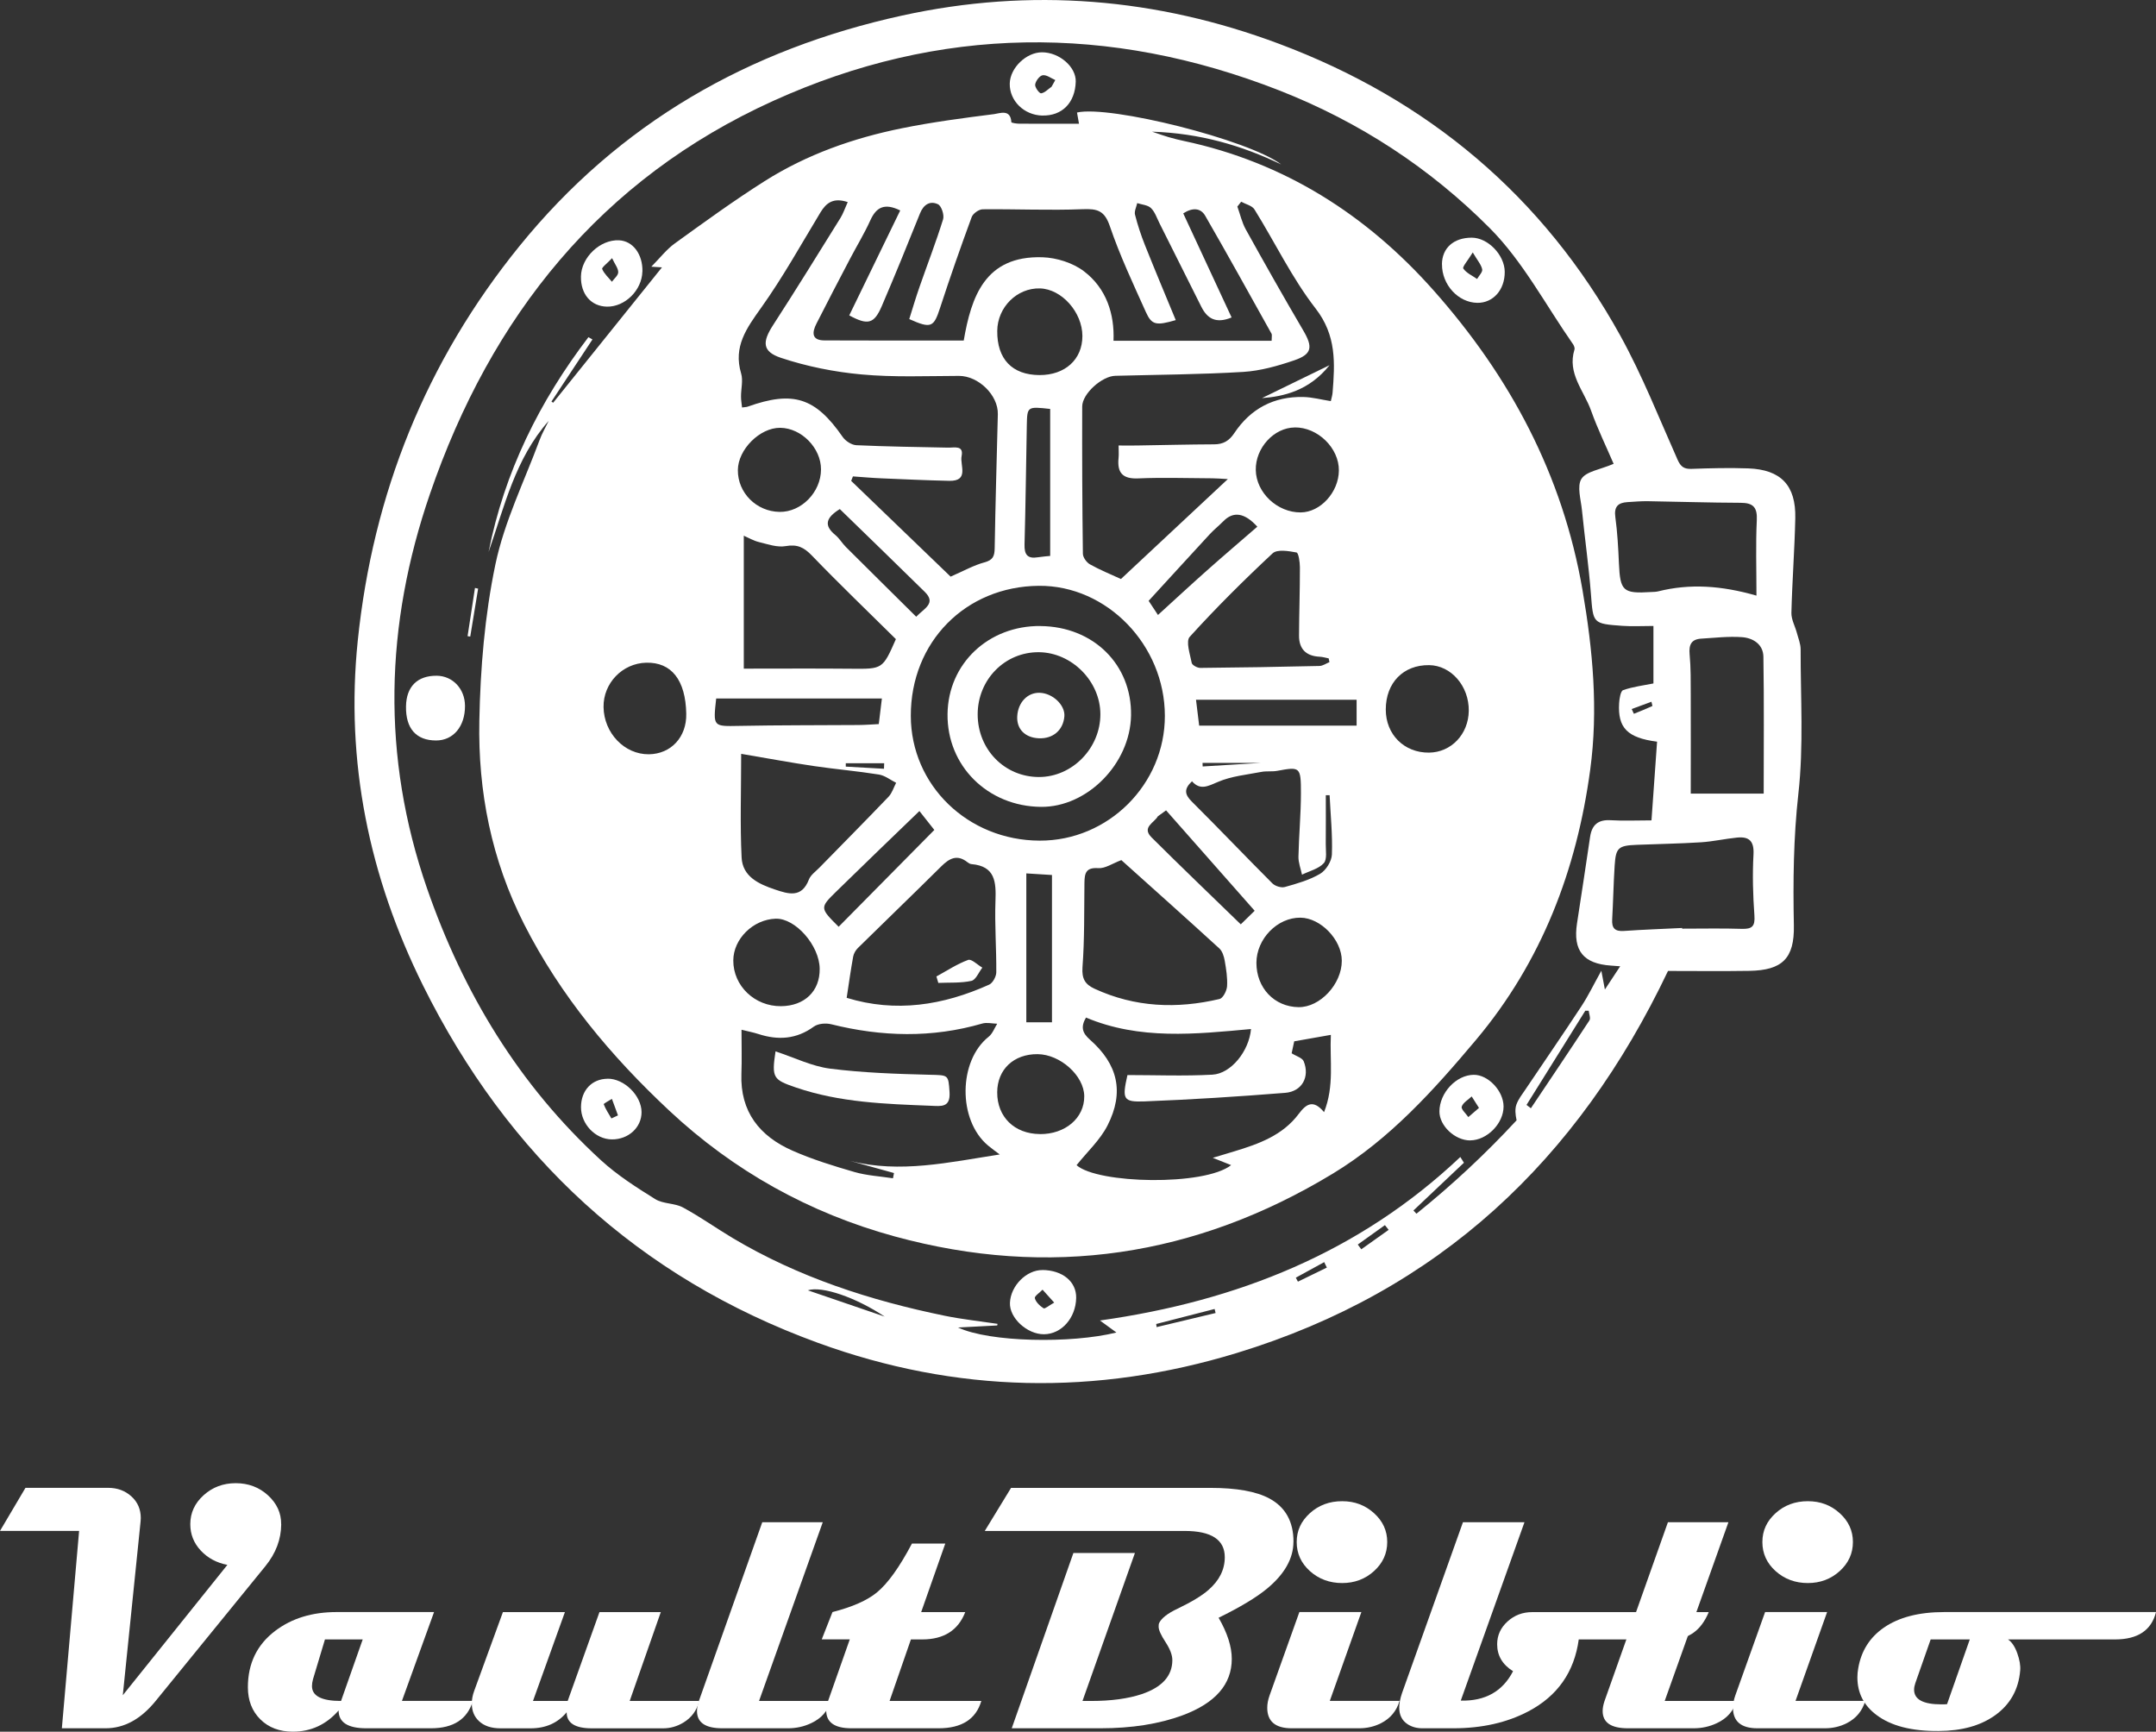 <?xml version="1.0" encoding="UTF-8"?>
<svg id="_レイヤー_1" data-name="レイヤー_1" xmlns="http://www.w3.org/2000/svg" viewBox="0 0 443.67 356.3">
  <rect x="0" y="0" width="443.67" height="356.3" fill="#333333" stroke="none"/>
  <defs>
    <style>
      .cls-1 {
        fill: rgba(0,0,0,0);
      }
      .cls-2 {
        fill: #fff;
      }
    </style>
  </defs>
  <g>
    <path class="cls-2" d="M343.25,199.77c-18.55,38.95-47.16,65.91-88.69,78.59-29.07,8.88-57.83,8.28-86.23-2.07-36.94-13.47-63.83-38.37-81.28-73.53-11.1-22.38-15.99-46.06-13.43-70.93,3.12-30.24,14.02-57.45,33.28-81.2C127.46,25.28,154.08,10.11,185.68,3.19c26.41-5.78,52.34-3.62,77.53,5.82,30.61,11.46,54.36,31.34,70.23,60.06,4.52,8.18,7.97,16.96,11.78,25.52.64,1.43,1.32,1.93,2.85,1.88,3.89-.14,7.8-.24,11.69-.1,6.73.25,9.83,3.49,9.68,10.26-.14,6.49-.64,12.98-.8,19.47-.03,1.34.74,2.7,1.11,4.06.3,1.14.79,2.29.79,3.44-.02,9.9.64,19.88-.46,29.66-1.02,9.09-1.11,18.07-.93,27.14.13,6.79-2.38,9.24-9.16,9.35-5.59.09-11.19.02-16.74.02ZM332.05,95.41c-1.5-3.5-3.28-7.13-4.63-10.92-1.45-4.08-4.95-7.65-3.42-12.57.1-.32-.1-.82-.31-1.12-5.6-8.01-10.27-16.96-17.06-23.8-12.31-12.39-26.89-21.93-43.34-28.38-35.02-13.72-69.94-13.36-104.09,2.1-35.6,16.11-58.15,44.34-70.72,80.89-9.27,26.95-10.01,54.04-.61,81.16,7.46,21.51,18.93,40.49,35.8,55.95,3.36,3.08,7.29,5.58,11.17,8,1.63,1.01,3.99.79,5.71,1.72,3.51,1.89,6.78,4.23,10.21,6.28,13.55,8.08,28.32,12.85,43.67,16,3.58.73,7.23,1.12,10.85,1.66-.02.11-.04.22-.07.33-2.41.12-4.83.25-8.06.42,6.46,3.04,23.28,3.35,32.59,1.03-.91-.67-1.92-1.4-3.39-2.47,28.26-3.98,53.37-13.99,74.16-33.64l.74,1.18c-3.46,3.28-6.93,6.55-10.39,9.83.21.22.42.44.62.66,7.37-5.92,14.27-12.37,20.61-19.22-.25-1.18-.37-2.3-.03-3.26.4-1.1,1.17-2.08,1.84-3.07,3.84-5.71,7.75-11.38,11.53-17.14,1.45-2.21,2.6-4.62,4.1-7.3.26,1.37.42,2.22.73,3.86,1.29-1.95,2.12-3.22,3.15-4.78-.94-.07-1.41-.11-1.89-.14-5.68-.38-7.85-3.06-7-8.66.9-5.93,1.83-11.85,2.69-17.78.37-2.53,1.65-3.63,4.26-3.47,2.66.16,5.34.03,8.38.03.4-5.57.78-10.89,1.15-16.19-6.14-.79-8.11-2.86-7.81-7.91.06-.95.3-2.52.83-2.7,2.05-.71,4.25-.97,6.23-1.37v-11.83c-2.36,0-4.36.12-6.34-.02-6.19-.44-6.05-.49-6.52-6.53-.45-5.78-1.27-11.52-1.85-17.29-.22-2.18-1.06-4.92-.1-6.43.98-1.54,3.83-1.89,6.6-3.08ZM346.16,190.92s0,.1,0,.15c4.1,0,8.2-.09,12.29.04,2.1.06,2.74-.52,2.58-2.74-.3-4.17-.42-8.39-.19-12.56.15-2.77-.9-3.73-3.39-3.48-2.48.25-4.94.81-7.42.97-4.38.28-8.78.34-13.17.52-3.84.15-4.35.58-4.59,4.27-.24,3.69-.3,7.39-.51,11.08-.11,1.82.58,2.5,2.43,2.37,3.98-.28,7.98-.41,11.97-.61ZM361.45,122.54c0-5.57-.17-10.54.07-15.5.13-2.66-.74-3.58-3.32-3.59-6.38-.02-12.75-.23-19.13-.33-1.39-.02-2.78.11-4.17.19-1.94.12-2.79.94-2.49,3.09.43,3.15.6,6.35.74,9.54.25,5.66.84,6.23,6.58,5.87.5-.03,1.01-.02,1.49-.14,6.53-1.63,13.01-1.2,20.24.88ZM362.94,163.27c0-9.47.09-18.81-.06-28.15-.04-2.58-2.16-3.88-4.46-4.03-2.76-.19-5.56.14-8.33.31-2.04.12-2.58,1.25-2.39,3.25.26,2.77.22,5.57.23,8.36.03,6.73,0,13.45,0,20.27h15ZM314.14,227.34c.3.23.6.46.89.68,4.03-6.02,8.09-12.02,12.05-18.08.29-.44-.08-1.31-.15-1.98-.23,0-.47,0-.7-.01-4.03,6.46-8.06,12.93-12.1,19.39ZM182.06,270.89c-5.96-3.97-12.92-6.35-15.82-5.41,5.75,1.97,10.78,3.69,15.82,5.41ZM237.93,272.41c.03.21.06.43.08.64l12.14-2.9c-.07-.28-.13-.55-.2-.83-4.01,1.03-8.02,2.06-12.03,3.09ZM285.76,253.04c-.26-.32-.52-.65-.77-.97l-5.58,3.99c.24.33.48.65.72.98,1.88-1.33,3.76-2.67,5.63-4ZM273.04,260.8c-.18-.37-.36-.75-.54-1.12-1.95,1.07-3.9,2.13-5.84,3.2.14.27.29.55.43.82,1.99-.97,3.97-1.93,5.96-2.9ZM339.85,144.38c-1.37.5-2.72,1-4.07,1.5.16.34.43.99.45.98,1.29-.5,2.55-1.04,3.81-1.6.02,0-.04-.18-.2-.88Z"/>
    <path class="cls-1" d="M332.05,95.41c-2.77,1.19-5.63,1.54-6.6,3.08-.96,1.52-.12,4.25.1,6.43.58,5.77,1.39,11.51,1.85,17.29.47,6.04.34,6.09,6.52,6.53,1.98.14,3.98.02,6.34.02v11.83c-1.99.4-4.19.66-6.23,1.37-.54.19-.78,1.75-.83,2.7-.3,5.05,1.67,7.11,7.81,7.91-.38,5.3-.76,10.62-1.15,16.19-3.04,0-5.72.12-8.38-.03-2.61-.15-3.9.94-4.26,3.47-.86,5.93-1.79,11.85-2.69,17.78-.85,5.6,1.32,8.28,7,8.66.48.03.95.07,1.89.14-1.03,1.56-1.87,2.83-3.15,4.78-.31-1.64-.47-2.49-.73-3.86-1.49,2.68-2.65,5.09-4.1,7.3-3.78,5.76-7.69,11.43-11.53,17.14-.67.99-1.44,1.97-1.84,3.07-.34.95-.22,2.08.03,3.26-6.34,6.85-13.24,13.3-20.61,19.22-.21-.22-.42-.44-.62-.66,3.46-3.28,6.93-6.55,10.39-9.83l-.74-1.18c-20.79,19.66-45.9,29.66-74.16,33.64,1.47,1.07,2.48,1.81,3.39,2.47-9.31,2.32-26.13,2.01-32.59-1.03,3.24-.17,5.65-.29,8.06-.42.02-.11.04-.22.07-.33-3.62-.54-7.27-.93-10.85-1.66-15.35-3.14-30.12-7.92-43.67-16-3.43-2.05-6.7-4.39-10.21-6.28-1.72-.92-4.08-.7-5.71-1.72-3.88-2.42-7.82-4.92-11.17-8-16.87-15.45-28.34-34.43-35.8-55.95-9.4-27.13-8.66-54.21.61-81.16,12.57-36.55,35.12-64.77,70.72-80.89,34.15-15.46,69.07-15.82,104.09-2.1,16.46,6.45,31.03,15.99,43.34,28.38,6.79,6.84,11.46,15.79,17.06,23.8.21.31.41.81.31,1.12-1.53,4.92,1.97,8.49,3.42,12.57,1.35,3.78,3.12,7.41,4.63,10.92ZM112.91,86.6c-.63,1.31-1.37,2.58-1.87,3.93-3.15,8.51-7.27,16.83-9.1,25.62-2.19,10.49-3.09,21.38-3.3,32.12-.28,14.56,2.48,28.63,9.22,41.89,7.51,14.76,17.86,27.13,29.83,38.32,13.32,12.47,28.93,21.12,46.42,25.91,31.82,8.7,61.96,4.17,90.18-12.93,11.73-7.11,20.76-17.17,29.45-27.51,13.52-16.08,20.71-34.99,23.5-55.58,1.67-12.33.55-24.55-1.58-36.93-4.1-23.8-14.94-43.99-30.65-61.69-13.78-15.52-30.73-26.36-51.36-30.74-1.07-.23-2.14-.5-3.19-.8-.92-.26-1.82-.6-3.39-1.12,9.88.32,18.42,2.82,26.58,6.74-6.69-5.08-35.24-12.22-42.02-10.68.12.68.24,1.36.41,2.31-4.29,0-8.28.01-12.28-.01-.57,0-1.63-.17-1.64-.31-.15-2.78-2.39-1.81-3.55-1.66-6.32.8-12.64,1.64-18.88,2.89-10.04,2.02-19.66,5.41-28.36,10.91-6.32,4-12.38,8.41-18.45,12.79-1.71,1.23-3.04,2.98-4.85,4.8,1.26.08,1.9.12,2.19.14-7.45,9.26-14.92,18.56-22.39,27.85-.12-.08-.24-.16-.35-.24,2.81-4.26,5.63-8.52,8.44-12.78-.28-.16-.56-.31-.83-.47-10.07,13.2-17.28,27.76-20.55,44.2,3.27-9.36,5.48-19.2,12.37-26.97ZM89.84,139.03c-3.97-.02-6.23,2.24-6.3,6.29-.07,4.58,2.09,7.04,6.19,7.03,3.55,0,5.97-2.9,5.95-7.12-.02-3.52-2.53-6.18-5.85-6.2ZM214.5,23.78c4.07.09,6.76-2.63,6.87-6.98.08-3.03-3.34-6.01-6.92-6.03-3.26-.02-6.6,3.2-6.66,6.43-.07,3.55,2.93,6.5,6.71,6.59ZM214.53,261.3c-3.31-.04-6.57,3.25-6.7,6.76-.12,3.11,3.54,6.47,7,6.45,3.61-.02,6.55-3.34,6.63-7.48.06-3.33-2.78-5.69-6.93-5.74ZM302.54,234.64c3.46,0,6.88-3.47,6.87-6.97,0-3.2-3.16-6.55-6.14-6.52-3.6.03-7.03,3.69-7.06,7.53-.02,2.95,3.19,5.98,6.33,5.97ZM296.73,54.36c-.04,4.21,3.34,7.9,7.28,7.94,3.26.04,5.66-2.68,5.63-6.39-.03-3.48-3.47-7.03-6.81-7.02-3.7.01-6.08,2.14-6.11,5.46ZM132.19,55.88c.09-3.56-1.95-6.29-4.8-6.44-3.89-.2-7.78,3.5-7.85,7.45-.06,3.66,2.09,6.14,5.36,6.2,3.71.06,7.19-3.37,7.28-7.21ZM125.02,221.94c-3.25.05-5.44,2.39-5.46,5.83-.02,3.49,2.96,6.62,6.34,6.65,3.42.03,6.13-2.45,6.12-5.61-.01-3.4-3.6-6.92-7-6.88ZM98.39,121.1l-.65-.14c-.51,3.31-1.01,6.62-1.52,9.92.18.03.37.05.55.08.54-3.29,1.08-6.58,1.62-9.87Z"/>
    <path class="cls-1" d="M346.16,190.92c-3.99.19-7.99.33-11.97.61-1.85.13-2.54-.55-2.43-2.37.21-3.69.27-7.39.51-11.08.24-3.69.75-4.12,4.59-4.27,4.39-.18,8.79-.24,13.17-.52,2.48-.16,4.94-.72,7.42-.97,2.49-.25,3.54.72,3.39,3.48-.23,4.17-.12,8.39.19,12.56.16,2.22-.48,2.81-2.58,2.74-4.09-.12-8.19-.04-12.29-.04,0-.05,0-.1,0-.15Z"/>
    <path class="cls-1" d="M361.45,122.54c-7.24-2.08-13.71-2.51-20.24-.88-.48.12-.99.11-1.49.14-5.74.37-6.33-.21-6.58-5.87-.14-3.19-.31-6.38-.74-9.54-.29-2.15.56-2.96,2.49-3.09,1.39-.09,2.78-.21,4.17-.19,6.38.1,12.75.31,19.13.33,2.59,0,3.45.93,3.32,3.59-.24,4.95-.07,9.93-.07,15.5Z"/>
    <path class="cls-1" d="M362.94,163.27h-15c0-6.81.02-13.54,0-20.27-.01-2.79.03-5.59-.23-8.36-.19-1.99.35-3.12,2.39-3.25,2.78-.17,5.58-.5,8.33-.31,2.31.16,4.42,1.46,4.46,4.03.14,9.34.06,18.69.06,28.15Z"/>
    <path class="cls-1" d="M314.14,227.34c4.03-6.46,8.06-12.93,12.1-19.39.23,0,.47,0,.7.01.06.67.43,1.54.15,1.98-3.96,6.06-8.02,12.07-12.05,18.08-.3-.23-.6-.46-.89-.68Z"/>
    <path class="cls-1" d="M182.06,270.89c-5.03-1.72-10.06-3.44-15.82-5.41,2.9-.94,9.86,1.45,15.82,5.41Z"/>
    <path class="cls-1" d="M237.93,272.41c4.01-1.03,8.02-2.06,12.03-3.09.07.28.13.55.2.83l-12.14,2.9c-.03-.21-.06-.43-.08-.64Z"/>
    <path class="cls-1" d="M285.76,253.04c-1.88,1.33-3.76,2.67-5.63,4-.24-.33-.48-.65-.72-.98l5.58-3.99c.26.32.52.65.77.97Z"/>
    <path class="cls-1" d="M273.04,260.8c-1.99.97-3.97,1.93-5.96,2.9-.14-.27-.29-.55-.43-.82,1.95-1.07,3.9-2.13,5.84-3.2.18.37.36.75.54,1.12Z"/>
    <path class="cls-1" d="M339.85,144.38c.16.7.21.87.2.88-1.26.56-2.53,1.1-3.81,1.6-.02,0-.29-.64-.45-.98,1.35-.5,2.7-.99,4.07-1.5Z"/>
    <path class="cls-2" d="M112.91,86.6c-6.89,7.77-9.1,17.61-12.37,26.97,3.26-16.44,10.48-31,20.55-44.2.28.16.56.31.83.47-2.81,4.26-5.63,8.52-8.44,12.78.12.08.24.16.35.24,7.47-9.29,14.94-18.59,22.39-27.85-.29-.02-.93-.06-2.19-.14,1.81-1.82,3.14-3.57,4.85-4.8,6.07-4.38,12.13-8.79,18.45-12.79,8.69-5.5,18.31-8.89,28.36-10.91,6.24-1.26,12.56-2.09,18.88-2.89,1.16-.15,3.39-1.12,3.55,1.66,0,.14,1.07.31,1.64.31,3.99.03,7.99.01,12.28.01-.17-.95-.29-1.63-.41-2.31,6.77-1.54,35.33,5.6,42.02,10.68-8.17-3.92-16.7-6.41-26.58-6.74,1.57.52,2.47.86,3.39,1.12,1.06.3,2.12.58,3.19.8,20.63,4.38,37.58,15.21,51.36,30.74,15.71,17.7,26.55,37.88,30.65,61.69,2.13,12.38,3.25,24.59,1.58,36.93-2.78,20.59-9.98,39.5-23.5,55.58-8.69,10.34-17.72,20.4-29.45,27.51-28.22,17.1-58.37,21.63-90.18,12.93-17.49-4.78-33.1-13.44-46.42-25.91-11.96-11.19-22.32-23.56-29.83-38.32-6.74-13.26-9.51-27.33-9.22-41.89.21-10.74,1.11-21.63,3.3-32.12,1.83-8.79,5.95-17.11,9.1-25.62.5-1.36,1.24-2.62,1.87-3.93ZM253.46,65.31c-3.27,1.36-5.04.22-6.27-2.24-2.86-5.71-5.72-11.43-8.59-17.15-.54-1.07-.93-2.32-1.75-3.11-.66-.64-1.86-.7-2.83-1.02-.17.8-.64,1.68-.45,2.39.54,2.12,1.23,4.21,2.04,6.25,2.06,5.16,4.21,10.28,6.34,15.43-4.03,1.17-4.94,1.03-6.15-1.66-2.62-5.83-5.36-11.63-7.41-17.66-1.09-3.21-2.56-3.62-5.57-3.5-6.85.27-13.72-.05-20.59.02-.78,0-2,.86-2.27,1.59-2.27,6.17-4.45,12.38-6.49,18.64-1.32,4.06-1.83,4.38-6.36,2.36.69-2.19,1.35-4.45,2.13-6.67,1.61-4.62,3.38-9.19,4.83-13.85.28-.89-.33-2.75-1.04-3.1-1.63-.78-2.97.03-3.71,1.88-2.56,6.38-5.15,12.75-7.86,19.06-1.58,3.68-2.86,4-6.7,1.92,3.49-7.17,6.98-14.37,10.49-21.59-3.22-1.58-4.92-.69-6.15,2.03-1.23,2.72-2.8,5.29-4.19,7.94-2.32,4.42-4.63,8.85-6.89,13.3-.91,1.78-1.08,3.46,1.64,3.47,9.48.05,18.97.02,28.66.02,1.54-8.91,4.32-17.5,16.2-17.13,2.91.09,6.27,1.15,8.56,2.9,4.6,3.51,6.29,8.79,6.06,14.28h32.54c0-.88.11-1.23-.02-1.45-4.52-8.1-9.01-16.23-13.65-24.27-.9-1.55-2.5-1.78-4.52-.49,3.33,7.16,6.61,14.23,9.96,21.43ZM174.45,41.58c-2.94-.98-4.41.13-5.63,2.15-3.98,6.58-7.72,13.33-12.18,19.58-3,4.21-5.78,8-4.13,13.52.44,1.46-.03,3.17-.02,4.77,0,.73.13,1.45.21,2.24.58-.08.88-.08,1.15-.17,9.4-3.35,13.95-1.86,19.56,6.23.58.84,1.83,1.65,2.81,1.7,6.28.29,12.57.37,18.86.5,1.32.03,3.27-.55,2.8,1.76-.37,1.82,1.62,5.15-2.53,5.07-4.69-.1-9.38-.32-14.07-.52-1.92-.08-3.84-.26-5.76-.39-.12.31-.24.61-.36.92,6.95,6.69,13.9,13.38,20.46,19.7,2.76-1.2,4.78-2.35,6.95-2.93,1.76-.47,2.09-1.27,2.12-2.91.15-9.19.42-18.38.65-27.56.1-3.95-4.01-7.91-8-7.9-6.69.02-13.42.31-20.06-.3-5.59-.51-11.24-1.64-16.56-3.41-3.91-1.3-3.86-3.3-1.63-6.74,4.72-7.28,9.27-14.67,13.86-22.04.56-.9.9-1.94,1.49-3.25ZM255.42,41.5c-.26.33-.52.67-.79,1,.57,1.57.93,3.26,1.73,4.7,3.87,6.98,7.8,13.93,11.84,20.81,1.99,3.39,1.82,4.87-1.88,6.13-3.37,1.15-6.94,2.16-10.47,2.38-8.77.53-17.57.57-26.35.8-2.73.07-6.79,3.68-6.8,6.31-.03,10.1.01,20.19.14,30.29,0,.75.76,1.8,1.45,2.19,2.04,1.14,4.22,2.03,6.38,3.02,7.03-6.57,14.23-13.3,22-20.56-1.66-.09-2.42-.16-3.18-.16-5.09-.02-10.19-.2-15.27.02-3.23.14-4.34-1.18-4.04-4.18.08-.77.01-1.54.01-2.59,1.44,0,2.61.02,3.78,0,5.29-.08,10.58-.22,15.88-.24,1.89,0,3.11-.74,4.15-2.31,3.36-5.04,8.15-7.57,14.21-7.43,1.84.04,3.66.54,5.65.85.12-.57.31-1.13.36-1.7.49-6.1.83-11.81-3.49-17.36-4.87-6.27-8.36-13.6-12.58-20.38-.49-.79-1.81-1.07-2.74-1.59ZM239.71,147.28c-.01-14.56-11.93-26.86-25.92-26.75-15.1.12-26.38,11.56-26.36,26.75.02,14.28,11.74,25.63,26.51,25.68,14.12.05,25.79-11.58,25.77-25.68ZM205.73,237.53c-.87-.66-1.68-1.23-2.43-1.86-6.23-5.24-6.09-17.42.16-22.37.79-.63,1.18-1.77,1.75-2.67-1.03-.03-2.13-.31-3.07-.04-10.36,3.01-20.7,2.73-31.08.15-1.11-.28-2.71-.15-3.58.48-3.58,2.61-7.34,2.84-11.38,1.54-1.08-.35-2.2-.56-3.51-.89,0,3.3.09,6.19-.02,9.07-.28,7.82,3.76,12.84,10.52,15.81,4.1,1.81,8.42,3.14,12.74,4.39,2.55.74,5.28.88,7.93,1.29.07-.36.14-.72.21-1.08-3-.83-6-1.66-9-2.49,10.26,2.61,20.37.27,30.77-1.33ZM266.33,214.24c-.23,1.07-.42,1.98-.53,2.47.94.6,2.19.93,2.48,1.65,1.3,3.19-.34,6.22-3.81,6.49-9.64.77-19.3,1.39-28.96,1.76-4.41.17-4.62-.46-3.5-5.42,5.76,0,11.64.24,17.48-.08,3.84-.21,7.54-4.83,7.95-9.39-11.45,1.05-22.91,2.29-33.96-2.36-1.11,1.9-.78,3.14.77,4.51,5.81,5.1,7.15,10.84,3.66,17.69-1.53,3-4.18,5.43-6.37,8.17,4.31,3.85,26.32,4.32,31.81-.01-1.33-.53-2.43-.96-3.78-1.5,1.61-.48,3.03-.91,4.45-1.34,5.02-1.52,9.93-3.28,13.23-7.69,1.5-2,2.96-3.1,5.22-.37,2.16-5.44,1.14-10.61,1.4-15.9-2.7.48-5.04.89-7.55,1.33ZM230.77,176.96c-1.84.69-3.35,1.76-4.77,1.66-2.55-.18-2.81,1.06-2.84,3-.07,5.79.03,11.6-.4,17.38-.17,2.37.54,3.53,2.46,4.42,8.33,3.85,16.97,4.19,25.75,2.12.7-.17,1.47-1.67,1.54-2.6.11-1.74-.18-3.53-.48-5.26-.16-.9-.48-1.97-1.12-2.55-6.7-6.13-13.48-12.17-20.15-18.16ZM174.23,205.3c10.1,3.1,19.85,1.55,29.32-2.71.74-.33,1.46-1.66,1.47-2.53.04-4.89-.35-9.79-.17-14.67.14-3.89-.01-7.18-4.94-7.6-.28-.02-.58-.2-.81-.38-2.14-1.7-3.74-.81-5.43.87-5.67,5.63-11.43,11.16-17.13,16.77-.46.45-.85,1.13-.97,1.76-.49,2.7-.87,5.41-1.34,8.5ZM184.36,131.5c-5.86-5.8-11.69-11.38-17.28-17.19-1.63-1.69-3-2.37-5.4-1.95-1.72.31-3.66-.38-5.46-.82-1.16-.28-2.23-.92-3.16-1.32,0,4.77,0,9.14,0,13.52s0,8.91,0,13.83c7.58,0,14.84-.05,22.09.02,6.48.06,6.48.12,9.21-6.09ZM152.52,155.09c0,7.77-.24,14.56.09,21.33.19,3.94,3.52,5.47,6.85,6.59,2.8.94,5.51,1.82,7-2.05.37-.95,1.4-1.66,2.17-2.45,4.74-4.85,9.52-9.67,14.21-14.57.73-.76,1.06-1.91,1.57-2.88-1.18-.59-2.3-1.5-3.54-1.7-4.43-.71-8.91-1.09-13.34-1.74-4.69-.69-9.35-1.56-15.01-2.52ZM273.58,136.24c-.05-.26-.11-.52-.16-.78-.62-.12-1.23-.31-1.85-.34-2.79-.13-4.26-1.58-4.25-4.34.02-4.68.19-9.36.18-14.05,0-1.07-.28-2.98-.7-3.06-1.62-.3-3.98-.7-4.92.18-5.9,5.5-11.63,11.2-17.05,17.17-.85.93.06,3.58.41,5.38.09.45,1.15,1.03,1.77,1.02,8.17-.07,16.35-.21,24.52-.4.69-.02,1.37-.51,2.05-.79ZM273.6,163.61c-.26,0-.51,0-.77,0,0,3.33.03,6.67-.01,10-.02,1.37.32,3.19-.41,3.99-1.07,1.17-2.95,1.61-4.48,2.36-.26-1.23-.75-2.46-.73-3.69.09-4.38.51-8.76.51-13.14,0-5.37-.19-5.4-4.88-4.53-1.07.2-2.21.01-3.28.22-3,.58-6.16.87-8.92,2.06-2.06.88-3.65,1.78-5.34-.13-1.68,1.57-1.52,2.7-.05,4.16,5.59,5.56,11.02,11.27,16.59,16.84.57.57,1.82.96,2.57.75,2.49-.7,5.06-1.42,7.26-2.72,1.21-.71,2.37-2.58,2.42-3.96.15-4.06-.28-8.15-.47-12.22ZM141.22,146.86c-.13-6.94-3.04-10.64-8.25-10.51-4.9.12-8.84,4.22-8.77,9.12.08,5.36,4.31,9.77,9.32,9.72,4.56-.05,7.8-3.54,7.7-8.33ZM258.55,198.08c-.01,5.18,3.68,9.07,8.67,9.14,4.43.06,8.91-4.76,8.9-9.55,0-4.31-4.34-8.82-8.51-8.86-4.75-.05-9.04,4.35-9.06,9.28ZM160.73,207.02c4.85-.05,8-3.09,7.95-7.69-.05-4.81-5-10.44-9.06-10.31-4.64.15-8.7,4.15-8.72,8.59-.02,5.23,4.4,9.46,9.83,9.41ZM213.91,77.17c5.27.02,8.83-3.22,8.83-8.03,0-4.89-4.26-9.68-8.73-9.8-4.72-.13-8.75,3.87-8.79,8.73-.06,5.81,3.07,9.08,8.69,9.1ZM285.17,145.97c-.01,5.15,3.79,8.93,8.9,8.88,4.57-.05,8.12-3.78,8.18-8.61.06-5.08-3.63-9.33-8.15-9.39-5.31-.07-8.92,3.62-8.93,9.12ZM266.44,87.95c-4.29.04-8.11,4.22-8.02,8.77.09,4.66,4.43,8.74,9.25,8.71,4.05-.03,7.81-4.15,7.85-8.62.04-4.63-4.34-8.91-9.08-8.87ZM213.97,233.34c5.24.05,9.2-3.32,9.15-7.81-.04-4.2-4.92-8.6-9.6-8.64-4.92-.04-8.3,3.15-8.31,7.86-.02,5.05,3.54,8.53,8.75,8.58ZM160.42,105.32c4.48.07,8.51-4.05,8.53-8.72.02-4.41-4.01-8.53-8.39-8.58-4.18-.05-8.7,4.46-8.72,8.71-.03,4.67,3.82,8.52,8.58,8.59ZM181.48,143.71h-34.1c-.65,5.87-.65,5.74,4.76,5.64,8.18-.16,16.35-.12,24.53-.18,1.36-.01,2.71-.12,4.17-.19.23-1.86.41-3.41.64-5.27ZM211.2,179.7v30.64h5.28v-30.31c-1.74-.11-3.21-.2-5.28-.33ZM279.16,143.97h-33.04c.26,2.13.47,3.86.65,5.33h32.4v-5.33ZM216.11,84.14c-4.71-.52-4.73-.52-4.81,3.37-.16,8.17-.24,16.34-.47,24.51-.06,2.09.61,2.99,2.74,2.64.94-.15,1.89-.21,2.54-.28v-30.24ZM189.2,166.87c-5.95,5.75-11.56,11.12-17.11,16.56-3.42,3.35-3.38,3.39.49,7.25,6.56-6.63,13.11-13.27,19.69-19.92-1.13-1.43-1.92-2.43-3.07-3.89ZM239.96,166.73c-.57.41-1.14.82-1.7,1.23-.75,1.35-3.38,2.25-1.28,4.34,5.92,5.9,11.97,11.68,18.35,17.88,1.34-1.31,2.23-2.17,2.86-2.79-6.36-7.2-12.3-13.93-18.23-20.66ZM258.74,108.37q-3.89-4.3-6.99-1.13c-.91.92-1.93,1.73-2.81,2.68-4.31,4.67-8.59,9.36-12.57,13.7.38.58,1.2,1.81,1.92,2.91,3.5-3.19,6.75-6.2,10.06-9.14,3.41-3.03,6.88-5.98,10.38-9.02ZM172.82,104.74c-2.82,1.75-3.37,3.33-.93,5.33.84.69,1.4,1.69,2.18,2.47,4.78,4.77,9.59,9.51,14.47,14.35,1.71-1.77,4.16-2.76,1.75-5.13-5.77-5.67-11.58-11.3-17.47-17.02ZM174.05,157.03c0,.23,0,.47,0,.7,2.62.15,5.24.29,7.86.44.01-.38.03-.76.04-1.14h-7.9ZM247.46,156.96c.01.25.02.5.03.74,4.31-.27,8.63-.53,12.06-.74h-12.1Z"/>
    <path class="cls-2" d="M89.84,139.03c3.31.02,5.83,2.68,5.85,6.2.02,4.22-2.4,7.12-5.95,7.12-4.1,0-6.27-2.46-6.19-7.03.07-4.05,2.33-6.31,6.3-6.29Z"/>
    <path class="cls-2" d="M214.5,23.78c-3.77-.09-6.78-3.04-6.71-6.59.07-3.23,3.4-6.44,6.66-6.43,3.57.02,7,3.01,6.92,6.03-.12,4.35-2.8,7.08-6.87,6.98ZM216.39,17.85c.26-.46.51-.92.77-1.38-.87-.37-1.79-1.11-2.59-.99-.63.09-1.44,1.17-1.55,1.91-.09.57.87,1.86,1.22,1.81.76-.1,1.44-.86,2.15-1.35Z"/>
    <path class="cls-2" d="M214.53,261.3c4.15.05,6.99,2.41,6.93,5.74-.08,4.14-3.02,7.46-6.63,7.48-3.47.02-7.12-3.35-7-6.45.13-3.51,3.39-6.8,6.7-6.76ZM216.94,268.01c-1.05-1.17-1.73-1.92-2.4-2.66-.57.6-1.7,1.34-1.59,1.75.22.82,1.04,1.59,1.8,2.08.27.17,1.11-.57,2.18-1.17Z"/>
    <path class="cls-2" d="M302.54,234.64c-3.14,0-6.35-3.02-6.33-5.97.03-3.84,3.46-7.5,7.06-7.53,2.98-.03,6.13,3.32,6.14,6.52,0,3.5-3.41,6.96-6.87,6.97ZM304.35,227.95c-.64-1.01-1.07-1.69-1.5-2.36-.72.69-1.78,1.27-2.05,2.1-.17.52.86,1.42,1.36,2.15.66-.57,1.32-1.13,2.19-1.89Z"/>
    <path class="cls-2" d="M296.73,54.36c.03-3.33,2.4-5.45,6.11-5.46,3.33-.01,6.78,3.54,6.81,7.02.03,3.7-2.37,6.42-5.63,6.39-3.94-.05-7.32-3.73-7.28-7.94ZM303.07,51.94c-1.03,1.69-2.18,2.98-1.95,3.31.64.93,1.86,1.46,2.84,2.15.38-.67,1.17-1.42,1.05-1.99-.2-.97-.97-1.82-1.94-3.47Z"/>
    <path class="cls-2" d="M132.19,55.88c-.1,3.84-3.57,7.27-7.28,7.21-3.27-.06-5.42-2.54-5.36-6.2.06-3.95,3.96-7.64,7.85-7.45,2.85.14,4.89,2.88,4.8,6.44ZM125.96,53.11c-1.02,1.09-2.17,1.93-2.04,2.24.41.98,1.3,1.76,2,2.62.47-.65,1.29-1.29,1.3-1.95.02-.79-.65-1.59-1.27-2.91Z"/>
    <path class="cls-2" d="M125.02,221.94c3.4-.05,6.99,3.47,7,6.88.01,3.16-2.7,5.64-6.12,5.61-3.38-.03-6.36-3.16-6.34-6.65.02-3.44,2.22-5.79,5.46-5.83ZM125.81,230.12c.45-.21.91-.42,1.36-.63-.42-1.13-.84-2.27-1.25-3.4-.59.38-1.73.97-1.68,1.11.39,1.02,1.02,1.96,1.58,2.92Z"/>
    <path class="cls-2" d="M98.39,121.1c-.54,3.29-1.08,6.58-1.62,9.87-.18-.03-.37-.05-.55-.08.51-3.31,1.01-6.62,1.52-9.92l.65.14Z"/>
    <path class="cls-1" d="M253.46,65.31c-3.34-7.19-6.63-14.27-9.96-21.43,2.02-1.28,3.62-1.06,4.52.49,4.63,8.04,9.13,16.16,13.65,24.27.12.22.02.57.02,1.45h-32.54c.23-5.49-1.46-10.77-6.06-14.28-2.29-1.75-5.65-2.81-8.56-2.9-11.88-.36-14.66,8.22-16.2,17.13-9.69,0-19.17.03-28.66-.02-2.72-.01-2.55-1.69-1.64-3.47,2.26-4.45,4.57-8.88,6.89-13.3,1.39-2.65,2.96-5.22,4.19-7.94,1.23-2.72,2.93-3.61,6.15-2.03-3.51,7.23-7.01,14.42-10.49,21.59,3.84,2.09,5.12,1.77,6.7-1.92,2.71-6.31,5.3-12.68,7.86-19.06.74-1.84,2.08-2.66,3.71-1.88.71.34,1.32,2.21,1.04,3.1-1.45,4.67-3.22,9.23-4.83,13.85-.77,2.22-1.43,4.48-2.13,6.67,4.53,2.02,5.04,1.7,6.36-2.36,2.04-6.25,4.22-12.47,6.49-18.64.27-.73,1.48-1.58,2.27-1.59,6.86-.08,13.73.25,20.59-.02,3.01-.12,4.48.29,5.57,3.5,2.04,6.03,4.79,11.83,7.41,17.66,1.21,2.7,2.11,2.83,6.15,1.66-2.12-5.16-4.28-10.27-6.34-15.43-.81-2.03-1.5-4.13-2.04-6.25-.18-.71.28-1.59.45-2.39.96.32,2.17.38,2.83,1.02.82.79,1.21,2.04,1.75,3.11,2.87,5.71,5.73,11.43,8.59,17.15,1.23,2.46,3,3.6,6.27,2.24Z"/>
    <path class="cls-1" d="M174.45,41.58c-.59,1.31-.93,2.35-1.49,3.25-4.59,7.37-9.14,14.75-13.86,22.04-2.23,3.44-2.28,5.44,1.63,6.74,5.32,1.77,10.97,2.9,16.56,3.41,6.64.6,13.37.32,20.06.3,3.99-.01,8.1,3.95,8,7.9-.24,9.19-.5,18.38-.65,27.56-.03,1.64-.36,2.44-2.12,2.91-2.17.58-4.19,1.73-6.95,2.93-6.56-6.31-13.51-13.01-20.46-19.7.12-.31.24-.61.36-.92,1.92.13,3.84.3,5.76.39,4.69.2,9.38.43,14.07.52,4.14.09,2.15-3.25,2.53-5.07.47-2.31-1.48-1.73-2.8-1.76-6.29-.13-12.58-.21-18.86-.5-.98-.04-2.23-.86-2.81-1.7-5.61-8.09-10.17-9.58-19.56-6.23-.27.1-.57.09-1.15.17-.08-.79-.2-1.51-.21-2.24,0-1.6.46-3.32.02-4.77-1.65-5.53,1.13-9.32,4.13-13.52,4.45-6.25,8.19-13,12.18-19.58,1.22-2.02,2.69-3.13,5.63-2.15Z"/>
    <path class="cls-1" d="M255.42,41.5c.93.52,2.25.8,2.74,1.59,4.22,6.79,7.71,14.12,12.58,20.38,4.31,5.55,3.97,11.26,3.49,17.36-.05.57-.23,1.12-.36,1.7-1.98-.31-3.81-.81-5.65-.85-6.06-.14-10.85,2.39-14.21,7.43-1.04,1.56-2.26,2.3-4.15,2.31-5.29.01-10.58.15-15.88.24-1.17.02-2.34,0-3.78,0,0,1.04.07,1.82-.01,2.59-.3,3.01.8,4.32,4.04,4.18,5.08-.21,10.18-.04,15.27-.02.76,0,1.52.07,3.18.16-7.77,7.26-14.96,13.98-22,20.56-2.15-1-4.34-1.88-6.38-3.02-.7-.39-1.44-1.43-1.45-2.19-.13-10.1-.17-20.19-.14-30.29,0-2.63,4.07-6.24,6.8-6.31,8.79-.23,17.58-.27,26.35-.8,3.53-.21,7.09-1.22,10.47-2.38,3.7-1.26,3.87-2.74,1.88-6.13-4.04-6.88-7.97-13.83-11.84-20.81-.8-1.44-1.16-3.13-1.73-4.7.26-.33.52-.67.79-1ZM259.69,81.91c4.49-.32,9.76-1.55,13.91-6.78-5.32,2.59-10.07,4.91-13.91,6.78Z"/>
    <path class="cls-1" d="M239.71,147.28c.01,14.1-11.65,25.73-25.77,25.68-14.77-.05-26.49-11.4-26.51-25.68-.02-15.19,11.26-26.63,26.36-26.75,13.99-.11,25.91,12.19,25.92,26.75ZM214.1,128.81c-10.71-.09-18.98,7.74-19.12,18.09-.14,10.67,8.26,19.02,19.23,19.12,9.51.08,18.35-8.88,18.53-18.79.19-10.48-7.75-18.32-18.65-18.41Z"/>
    <path class="cls-1" d="M205.73,237.53c-10.4,1.61-20.51,3.94-30.77,1.33,3,.83,6,1.66,9,2.49-.07.36-.14.72-.21,1.08-2.65-.41-5.37-.56-7.93-1.29-4.31-1.24-8.64-2.58-12.74-4.39-6.75-2.98-10.8-8-10.52-15.81.11-2.88.02-5.77.02-9.07,1.31.33,2.43.55,3.51.89,4.05,1.3,7.8,1.07,11.38-1.54.87-.63,2.47-.76,3.58-.48,10.39,2.58,20.72,2.86,31.08-.15.94-.27,2.04.01,3.07.04-.57.9-.96,2.04-1.75,2.67-6.25,4.95-6.39,17.13-.16,22.37.75.63,1.56,1.2,2.43,1.86ZM159.59,216.32c-.83,5.5-.48,5.84,4.23,7.44,9.02,3.08,18.37,3.38,27.74,3.75,2.09.08,4.05.43,3.84-2.82-.24-3.61-.23-3.46-4.08-3.56-6.84-.17-13.72-.4-20.5-1.26-3.75-.47-7.33-2.27-11.23-3.55Z"/>
    <path class="cls-1" d="M266.33,214.24c2.51-.44,4.84-.85,7.55-1.33-.26,5.3.75,10.46-1.4,15.9-2.26-2.73-3.73-1.63-5.22.37-3.3,4.42-8.21,6.17-13.23,7.69-1.42.43-2.84.85-4.45,1.34,1.36.54,2.45.97,3.78,1.5-5.49,4.33-27.49,3.87-31.81.01,2.19-2.74,4.84-5.17,6.37-8.17,3.5-6.85,2.15-12.58-3.66-17.69-1.56-1.37-1.89-2.61-.77-4.51,11.05,4.65,22.51,3.4,33.96,2.36-.41,4.56-4.11,9.18-7.95,9.39-5.84.32-11.72.08-17.48.08-1.12,4.96-.91,5.59,3.5,5.42,9.66-.37,19.32-.99,28.96-1.76,3.47-.28,5.12-3.3,3.81-6.49-.3-.72-1.54-1.06-2.48-1.65.1-.49.3-1.41.53-2.47Z"/>
    <path class="cls-1" d="M230.77,176.96c6.67,5.99,13.45,12.03,20.15,18.16.63.58.96,1.65,1.12,2.55.31,1.74.6,3.52.48,5.26-.06.93-.83,2.43-1.54,2.6-8.79,2.07-17.42,1.73-25.75-2.12-1.92-.89-2.63-2.05-2.46-4.42.42-5.77.33-11.58.4-17.38.02-1.94.29-3.17,2.84-3,1.42.1,2.93-.98,4.77-1.66Z"/>
    <path class="cls-1" d="M174.23,205.3c.48-3.09.85-5.81,1.34-8.5.11-.63.51-1.3.97-1.76,5.69-5.6,11.46-11.13,17.13-16.77,1.69-1.68,3.29-2.57,5.43-.87.23.18.53.35.81.38,4.93.42,5.08,3.71,4.94,7.6-.17,4.88.21,9.78.17,14.67,0,.87-.73,2.2-1.47,2.53-9.47,4.26-19.21,5.81-29.32,2.71ZM192.69,200.91c.13.44.26.88.39,1.32,2.28-.1,4.62.06,6.82-.42.9-.2,1.5-1.77,2.24-2.72-.99-.57-2.23-1.84-2.92-1.59-2.29.84-4.38,2.23-6.54,3.41Z"/>
    <path class="cls-1" d="M184.36,131.5c-2.73,6.21-2.73,6.15-9.21,6.09-7.25-.07-14.51-.02-22.09-.02,0-4.93,0-9.38,0-13.83s0-8.75,0-13.52c.93.4,2,1.03,3.16,1.32,1.8.44,3.74,1.13,5.46.82,2.4-.43,3.77.25,5.4,1.95,5.59,5.81,11.42,11.39,17.28,17.19Z"/>
    <path class="cls-1" d="M152.52,155.09c5.66.96,10.32,1.83,15.01,2.52,4.44.66,8.92,1.04,13.34,1.74,1.24.2,2.37,1.11,3.54,1.7-.51.97-.84,2.12-1.57,2.88-4.69,4.9-9.47,9.72-14.21,14.57-.77.79-1.8,1.49-2.17,2.45-1.49,3.86-4.21,2.99-7,2.05-3.33-1.12-6.66-2.66-6.85-6.59-.32-6.76-.09-13.56-.09-21.33Z"/>
    <path class="cls-1" d="M273.58,136.24c-.68.27-1.36.77-2.05.79-8.17.19-16.35.33-24.52.4-.61,0-1.68-.57-1.77-1.02-.35-1.8-1.25-4.45-.41-5.38,5.42-5.97,11.15-11.67,17.05-17.17.94-.87,3.3-.47,4.92-.18.42.08.7,1.99.7,3.06,0,4.68-.17,9.36-.18,14.05,0,2.76,1.46,4.21,4.25,4.34.62.03,1.24.22,1.85.34.05.26.11.52.16.78Z"/>
    <path class="cls-1" d="M273.6,163.61c.2,4.08.62,8.16.47,12.22-.05,1.39-1.22,3.25-2.42,3.96-2.19,1.3-4.77,2.02-7.26,2.72-.74.21-2-.18-2.57-.75-5.57-5.57-11-11.29-16.59-16.84-1.47-1.46-1.63-2.59.05-4.16,1.69,1.9,3.27,1.01,5.34.13,2.76-1.18,5.92-1.48,8.92-2.06,1.07-.21,2.21-.02,3.28-.22,4.69-.87,4.88-.84,4.88,4.53,0,4.38-.42,8.76-.51,13.14-.02,1.22.47,2.46.73,3.69,1.53-.75,3.41-1.19,4.48-2.36.73-.79.39-2.62.41-3.99.04-3.33.01-6.67.01-10,.26,0,.51,0,.77,0Z"/>
    <path class="cls-1" d="M141.22,146.86c.09,4.79-3.14,8.28-7.7,8.33-5,.05-9.23-4.36-9.32-9.72-.08-4.89,3.87-8.99,8.77-9.12,5.21-.13,8.12,3.57,8.25,10.51Z"/>
    <path class="cls-1" d="M258.55,198.08c.01-4.93,4.31-9.33,9.06-9.28,4.17.04,8.5,4.55,8.51,8.86,0,4.8-4.48,9.61-8.9,9.55-4.99-.06-8.68-3.96-8.67-9.14Z"/>
    <path class="cls-1" d="M160.73,207.02c-5.43.05-9.85-4.18-9.83-9.41.02-4.43,4.08-8.44,8.72-8.59,4.06-.13,9.01,5.5,9.06,10.31.05,4.59-3.1,7.64-7.95,7.69Z"/>
    <path class="cls-1" d="M213.91,77.17c-5.61-.02-8.74-3.3-8.69-9.1.05-4.86,4.07-8.86,8.79-8.73,4.46.12,8.73,4.91,8.73,9.8,0,4.81-3.56,8.05-8.83,8.03Z"/>
    <path class="cls-1" d="M285.17,145.97c.01-5.5,3.63-9.19,8.93-9.12,4.52.06,8.21,4.31,8.15,9.39-.06,4.83-3.6,8.56-8.18,8.61-5.12.05-8.91-3.74-8.9-8.88Z"/>
    <path class="cls-1" d="M266.44,87.95c4.74-.04,9.12,4.24,9.08,8.87-.04,4.47-3.8,8.59-7.85,8.62-4.82.03-9.16-4.06-9.25-8.71-.09-4.55,3.73-8.73,8.02-8.77Z"/>
    <path class="cls-1" d="M213.97,233.34c-5.22-.05-8.77-3.53-8.75-8.58.02-4.71,3.39-7.9,8.31-7.86,4.67.04,9.55,4.44,9.6,8.64.05,4.48-3.91,7.86-9.15,7.81Z"/>
    <path class="cls-1" d="M160.42,105.32c-4.76-.07-8.61-3.93-8.58-8.59.02-4.25,4.54-8.76,8.72-8.71,4.38.05,8.41,4.17,8.39,8.58-.02,4.68-4.05,8.79-8.53,8.72Z"/>
    <path class="cls-1" d="M181.48,143.71c-.23,1.86-.41,3.41-.64,5.27-1.46.07-2.82.18-4.17.19-8.18.06-16.36.02-24.53.18-5.4.11-5.4.23-4.76-5.64h34.1Z"/>
    <path class="cls-1" d="M211.2,179.7c2.07.13,3.54.22,5.28.33v30.31h-5.28v-30.64Z"/>
    <path class="cls-1" d="M279.16,143.97v5.33h-32.4c-.18-1.47-.39-3.2-.65-5.33h33.04Z"/>
    <path class="cls-1" d="M216.11,84.14v30.24c-.65.07-1.6.12-2.54.28-2.12.35-2.79-.55-2.74-2.64.22-8.17.31-16.34.47-24.51.07-3.89.09-3.89,4.81-3.37Z"/>
    <path class="cls-1" d="M189.2,166.87c1.15,1.45,1.94,2.46,3.07,3.89-6.58,6.65-13.13,13.29-19.69,19.92-3.86-3.86-3.91-3.9-.49-7.25,5.55-5.44,11.16-10.81,17.11-16.56Z"/>
    <path class="cls-1" d="M239.96,166.73c5.94,6.73,11.88,13.46,18.23,20.66-.63.62-1.52,1.48-2.86,2.79-6.38-6.2-12.43-11.97-18.35-17.88-2.1-2.09.53-2.99,1.28-4.34.57-.41,1.14-.82,1.7-1.23Z"/>
    <path class="cls-1" d="M258.74,108.37c-3.5,3.04-6.97,5.99-10.38,9.02-3.31,2.94-6.56,5.96-10.06,9.14-.72-1.09-1.54-2.33-1.92-2.91,3.98-4.34,8.26-9.04,12.57-13.7.88-.95,1.9-1.76,2.81-2.68q3.11-3.16,6.99,1.13Z"/>
    <path class="cls-1" d="M172.82,104.74c5.88,5.73,11.7,11.35,17.47,17.02,2.41,2.37-.04,3.35-1.75,5.13-4.89-4.84-9.69-9.58-14.47-14.35-.78-.77-1.34-1.78-2.18-2.47-2.44-2-1.89-3.58.93-5.33Z"/>
    <path class="cls-1" d="M174.05,157.03h7.9c-.01.38-.03.76-.04,1.14-2.62-.15-5.24-.29-7.86-.44,0-.23,0-.47,0-.7Z"/>
    <path class="cls-1" d="M247.46,156.96h12.1c-3.44.21-7.75.48-12.06.74-.01-.25-.02-.5-.03-.74Z"/>
    <path class="cls-1" d="M216.39,17.85c-.71.49-1.39,1.25-2.15,1.35-.35.05-1.31-1.24-1.22-1.81.11-.74.92-1.82,1.55-1.91.8-.11,1.72.62,2.59.99-.26.46-.51.92-.77,1.38Z"/>
    <path class="cls-1" d="M216.94,268.01c-1.07.6-1.91,1.34-2.18,1.17-.77-.48-1.58-1.26-1.8-2.08-.11-.41,1.02-1.16,1.59-1.75.67.75,1.34,1.49,2.4,2.66Z"/>
    <path class="cls-1" d="M304.35,227.95c-.87.75-1.53,1.32-2.19,1.89-.49-.73-1.52-1.63-1.36-2.15.27-.83,1.32-1.41,2.05-2.1.43.67.86,1.35,1.5,2.36Z"/>
    <path class="cls-1" d="M303.07,51.94c.97,1.65,1.74,2.5,1.94,3.47.12.57-.67,1.32-1.05,1.99-.99-.69-2.2-1.22-2.84-2.15-.23-.33.92-1.62,1.95-3.31Z"/>
    <path class="cls-1" d="M125.96,53.11c.62,1.32,1.29,2.12,1.27,2.91-.02.66-.84,1.3-1.3,1.95-.7-.86-1.59-1.64-2-2.62-.13-.31,1.02-1.16,2.04-2.24Z"/>
    <path class="cls-1" d="M125.81,230.12c-.55-.96-1.18-1.9-1.58-2.92-.05-.13,1.09-.73,1.68-1.11.42,1.13.84,2.27,1.25,3.4-.45.21-.91.42-1.36.63Z"/>
    <path class="cls-2" d="M259.69,81.91c3.84-1.87,8.59-4.19,13.91-6.78-4.15,5.23-9.43,6.46-13.91,6.78Z"/>
    <path class="cls-2" d="M214.1,128.81c10.9.09,18.84,7.93,18.65,18.41-.18,9.92-9.02,18.88-18.53,18.79-10.97-.1-19.37-8.44-19.23-19.12.13-10.35,8.41-18.18,19.12-18.09ZM201.19,146.98c0,7.22,5.54,12.88,12.61,12.89,6.86,0,12.67-5.95,12.64-12.96-.03-6.75-5.87-12.64-12.62-12.72-7.01-.08-12.63,5.62-12.63,12.8Z"/>
    <path class="cls-2" d="M159.59,216.32c3.9,1.28,7.48,3.07,11.23,3.55,6.78.86,13.66,1.09,20.5,1.26,3.85.1,3.84-.06,4.08,3.56.21,3.25-1.74,2.9-3.84,2.82-9.37-.37-18.72-.67-27.74-3.75-4.7-1.61-5.06-1.94-4.23-7.44Z"/>
    <path class="cls-2" d="M192.69,200.91c2.16-1.18,4.25-2.57,6.54-3.41.68-.25,1.93,1.02,2.92,1.59-.74.95-1.34,2.52-2.24,2.72-2.2.48-4.54.32-6.82.42-.13-.44-.26-.88-.39-1.32Z"/>
    <path class="cls-1" d="M201.19,146.98c0-7.18,5.62-12.88,12.63-12.8,6.75.08,12.6,5.97,12.62,12.72.03,7.01-5.79,12.97-12.64,12.96-7.07,0-12.61-5.67-12.61-12.89ZM213.76,151.9c2.94.13,5.04-1.68,5.27-4.52.18-2.31-2.4-4.76-5.09-4.84-2.5-.07-4.46,1.99-4.61,4.85-.14,2.61,1.61,4.39,4.43,4.51Z"/>
    <path class="cls-2" d="M213.76,151.9c-2.83-.13-4.57-1.9-4.43-4.51.15-2.86,2.11-4.92,4.61-4.85,2.69.08,5.27,2.53,5.09,4.84-.23,2.84-2.33,4.65-5.27,4.52Z"/>
  </g>
  <g>
    <path class="cls-2" d="M57.87,313.62c-.02,3.09-1.1,5.95-3.23,8.58l-22.61,27.77c-3.05,3.75-6.48,5.62-10.3,5.62h-9l3.55-40.61H0l5.24-8.86h17.02c1.9,0,3.49.59,4.78,1.76,1.29,1.17,1.93,2.66,1.93,4.46,0,.23-.01.47-.04.7l-3.66,35.75,21.52-26.82c-2.2-.42-4.03-1.4-5.47-2.94s-2.16-3.35-2.16-5.43c0-2.32.91-4.31,2.74-5.96s4.03-2.48,6.61-2.48,4.82.83,6.64,2.5,2.73,3.64,2.71,5.94Z"/>
    <path class="cls-2" d="M97.31,349.97c-1.12,3.75-4,5.62-8.61,5.62h-13.32c-3.8,0-5.7-1.22-5.7-3.66-2.55,2.91-5.7,4.36-9.42,4.36-2.74,0-4.97-.84-6.68-2.53s-2.57-3.89-2.57-6.61c0-4.9,1.88-8.77,5.62-11.6,3.4-2.58,7.61-3.87,12.62-3.87h20.07l-6.61,18.28h14.59ZM74.64,337.31h-7.77l-2.46,8.19c-.14.52-.21.98-.21,1.41,0,2.04,1.99,3.06,5.98,3.06l4.46-12.66Z"/>
    <path class="cls-2" d="M143.89,349.97c-.49,1.95-1.57,3.42-3.23,4.43-1.31.8-2.71,1.2-4.18,1.2h-14.7c-3.45,0-5.17-1.1-5.17-3.3-1.83,2.2-4.3,3.3-7.42,3.3h-6.19c-1.9,0-3.38-.49-4.43-1.48-.98-.91-1.48-2.12-1.48-3.62,0-.84.16-1.71.49-2.6l5.91-16.21h12.76l-6.57,18.28h7.14l6.54-18.28h12.62l-6.4,18.28h14.31Z"/>
    <path class="cls-2" d="M170.96,349.97c-.59,2.06-1.93,3.59-4.04,4.57-1.48.7-3.06,1.05-4.75,1.05h-13.54c-3.47,0-5.2-1.18-5.2-3.55,0-.61.13-1.3.39-2.07l13.04-36.77h12.45l-13.11,36.77h14.77Z"/>
    <path class="cls-2" d="M201.94,349.97c-1.1,3.75-4.03,5.62-8.79,5.62h-17.93c-3.47,0-5.2-1.22-5.2-3.66,0-.61.13-1.27.39-1.97l4.46-12.66h-5.77l2.21-5.62c4.1-1.05,7.15-2.4,9.14-4.04,2.25-1.85,4.65-5.2,7.21-10.05h6.86l-4.96,14.1h9.07c-1.45,3.75-4.41,5.62-8.86,5.62h-2.32l-4.39,12.66h18.88Z"/>
    <path class="cls-2" d="M266.17,317.2c0,3.45-1.82,6.67-5.45,9.67-2.18,1.8-5.5,3.8-9.95,5.98,1.8,3.12,2.71,5.94,2.71,8.47,0,5.23-3.38,9.09-10.12,11.6-4.83,1.78-10.45,2.67-16.88,2.67h-18.28l12.69-36.07h12.66l-10.79,30.45h1.79c4.1,0,7.57-.47,10.41-1.41,4.2-1.43,6.29-3.76,6.29-7,0-1.03-.47-2.27-1.41-3.71s-1.41-2.49-1.41-3.15c0-.33.02-.56.07-.7.47-1.03,1.75-2.04,3.83-3.02,2.88-1.38,4.99-2.66,6.33-3.83,2.25-1.95,3.38-4.2,3.38-6.75,0-3.61-2.75-5.41-8.26-5.41h-41.13l5.41-8.86h41.03c5.39,0,9.43.73,12.13,2.18,3.3,1.78,4.96,4.75,4.96,8.89Z"/>
    <path class="cls-2" d="M288,349.97c-.61,2.06-1.88,3.59-3.8,4.57-1.38.7-2.88,1.05-4.5,1.05h-13.89c-3.35,0-5.03-1.41-5.03-4.22,0-.8.16-1.65.49-2.57l6.12-17.12h12.76l-6.5,18.28h14.34ZM285.47,317.27c0,2.34-.91,4.34-2.72,5.98s-4,2.46-6.56,2.46-4.81-.82-6.63-2.46-2.72-3.63-2.72-5.98.91-4.3,2.72-5.94,4.03-2.46,6.63-2.46,4.74.82,6.56,2.46,2.72,3.62,2.72,5.94Z"/>
    <path class="cls-2" d="M351.63,331.69c-1.55,3.75-4.14,5.62-7.77,5.62h-18.98c-.91,6.7-4.37,11.64-10.37,14.8-4.41,2.32-9.55,3.48-15.43,3.48h-6.4c-1.15,0-2.16-.28-3.02-.84-1.15-.75-1.72-1.89-1.72-3.41,0-.87.19-1.85.56-2.95l12.55-35.19h12.66l-13.11,36.7c5.04.12,8.62-1.9,10.76-6.05-2.18-1.36-3.27-3.21-3.27-5.55,0-1.83.71-3.39,2.13-4.68s3.11-1.93,5.08-1.93h36.35Z"/>
    <path class="cls-2" d="M357.33,349.97c-.59,2.06-1.93,3.59-4.04,4.57-1.48.7-3.06,1.05-4.75,1.05h-13.54c-3.47,0-5.2-1.18-5.2-3.55,0-.61.13-1.3.39-2.07l13.04-36.77h12.45l-13.11,36.77h14.77Z"/>
    <path class="cls-2" d="M383.84,349.97c-.61,2.06-1.88,3.59-3.8,4.57-1.38.7-2.88,1.05-4.5,1.05h-13.89c-3.35,0-5.03-1.41-5.03-4.22,0-.8.16-1.65.49-2.57l6.12-17.12h12.76l-6.5,18.28h14.34ZM381.3,317.27c0,2.34-.91,4.34-2.72,5.98s-4,2.46-6.56,2.46-4.81-.82-6.63-2.46-2.72-3.63-2.72-5.98.91-4.3,2.72-5.94,4.03-2.46,6.63-2.46,4.74.82,6.56,2.46,2.72,3.62,2.72,5.94Z"/>
    <path class="cls-2" d="M443.67,331.69c-.94,3.75-3.75,5.62-8.44,5.62h-22.01c.77.52,1.41,1.46,1.9,2.83s.69,2.56.6,3.57c-.33,3.91-2.05,6.98-5.17,9.21-2.98,2.13-6.84,3.21-11.6,3.23-5.53.05-9.79-1.04-12.76-3.27-2.65-1.97-3.97-4.56-3.97-7.77,0-.63.06-1.27.18-1.9.61-3.54,2.37-6.32,5.27-8.33,3.09-2.13,7.22-3.2,12.38-3.2h43.63ZM405.35,337.31h-8.05l-3.16,9c-.16.47-.25.91-.25,1.34,0,2.02,1.88,3.02,5.62,3.02.45,0,.83-.01,1.16-.04l4.68-13.32Z"/>
  </g>
</svg>